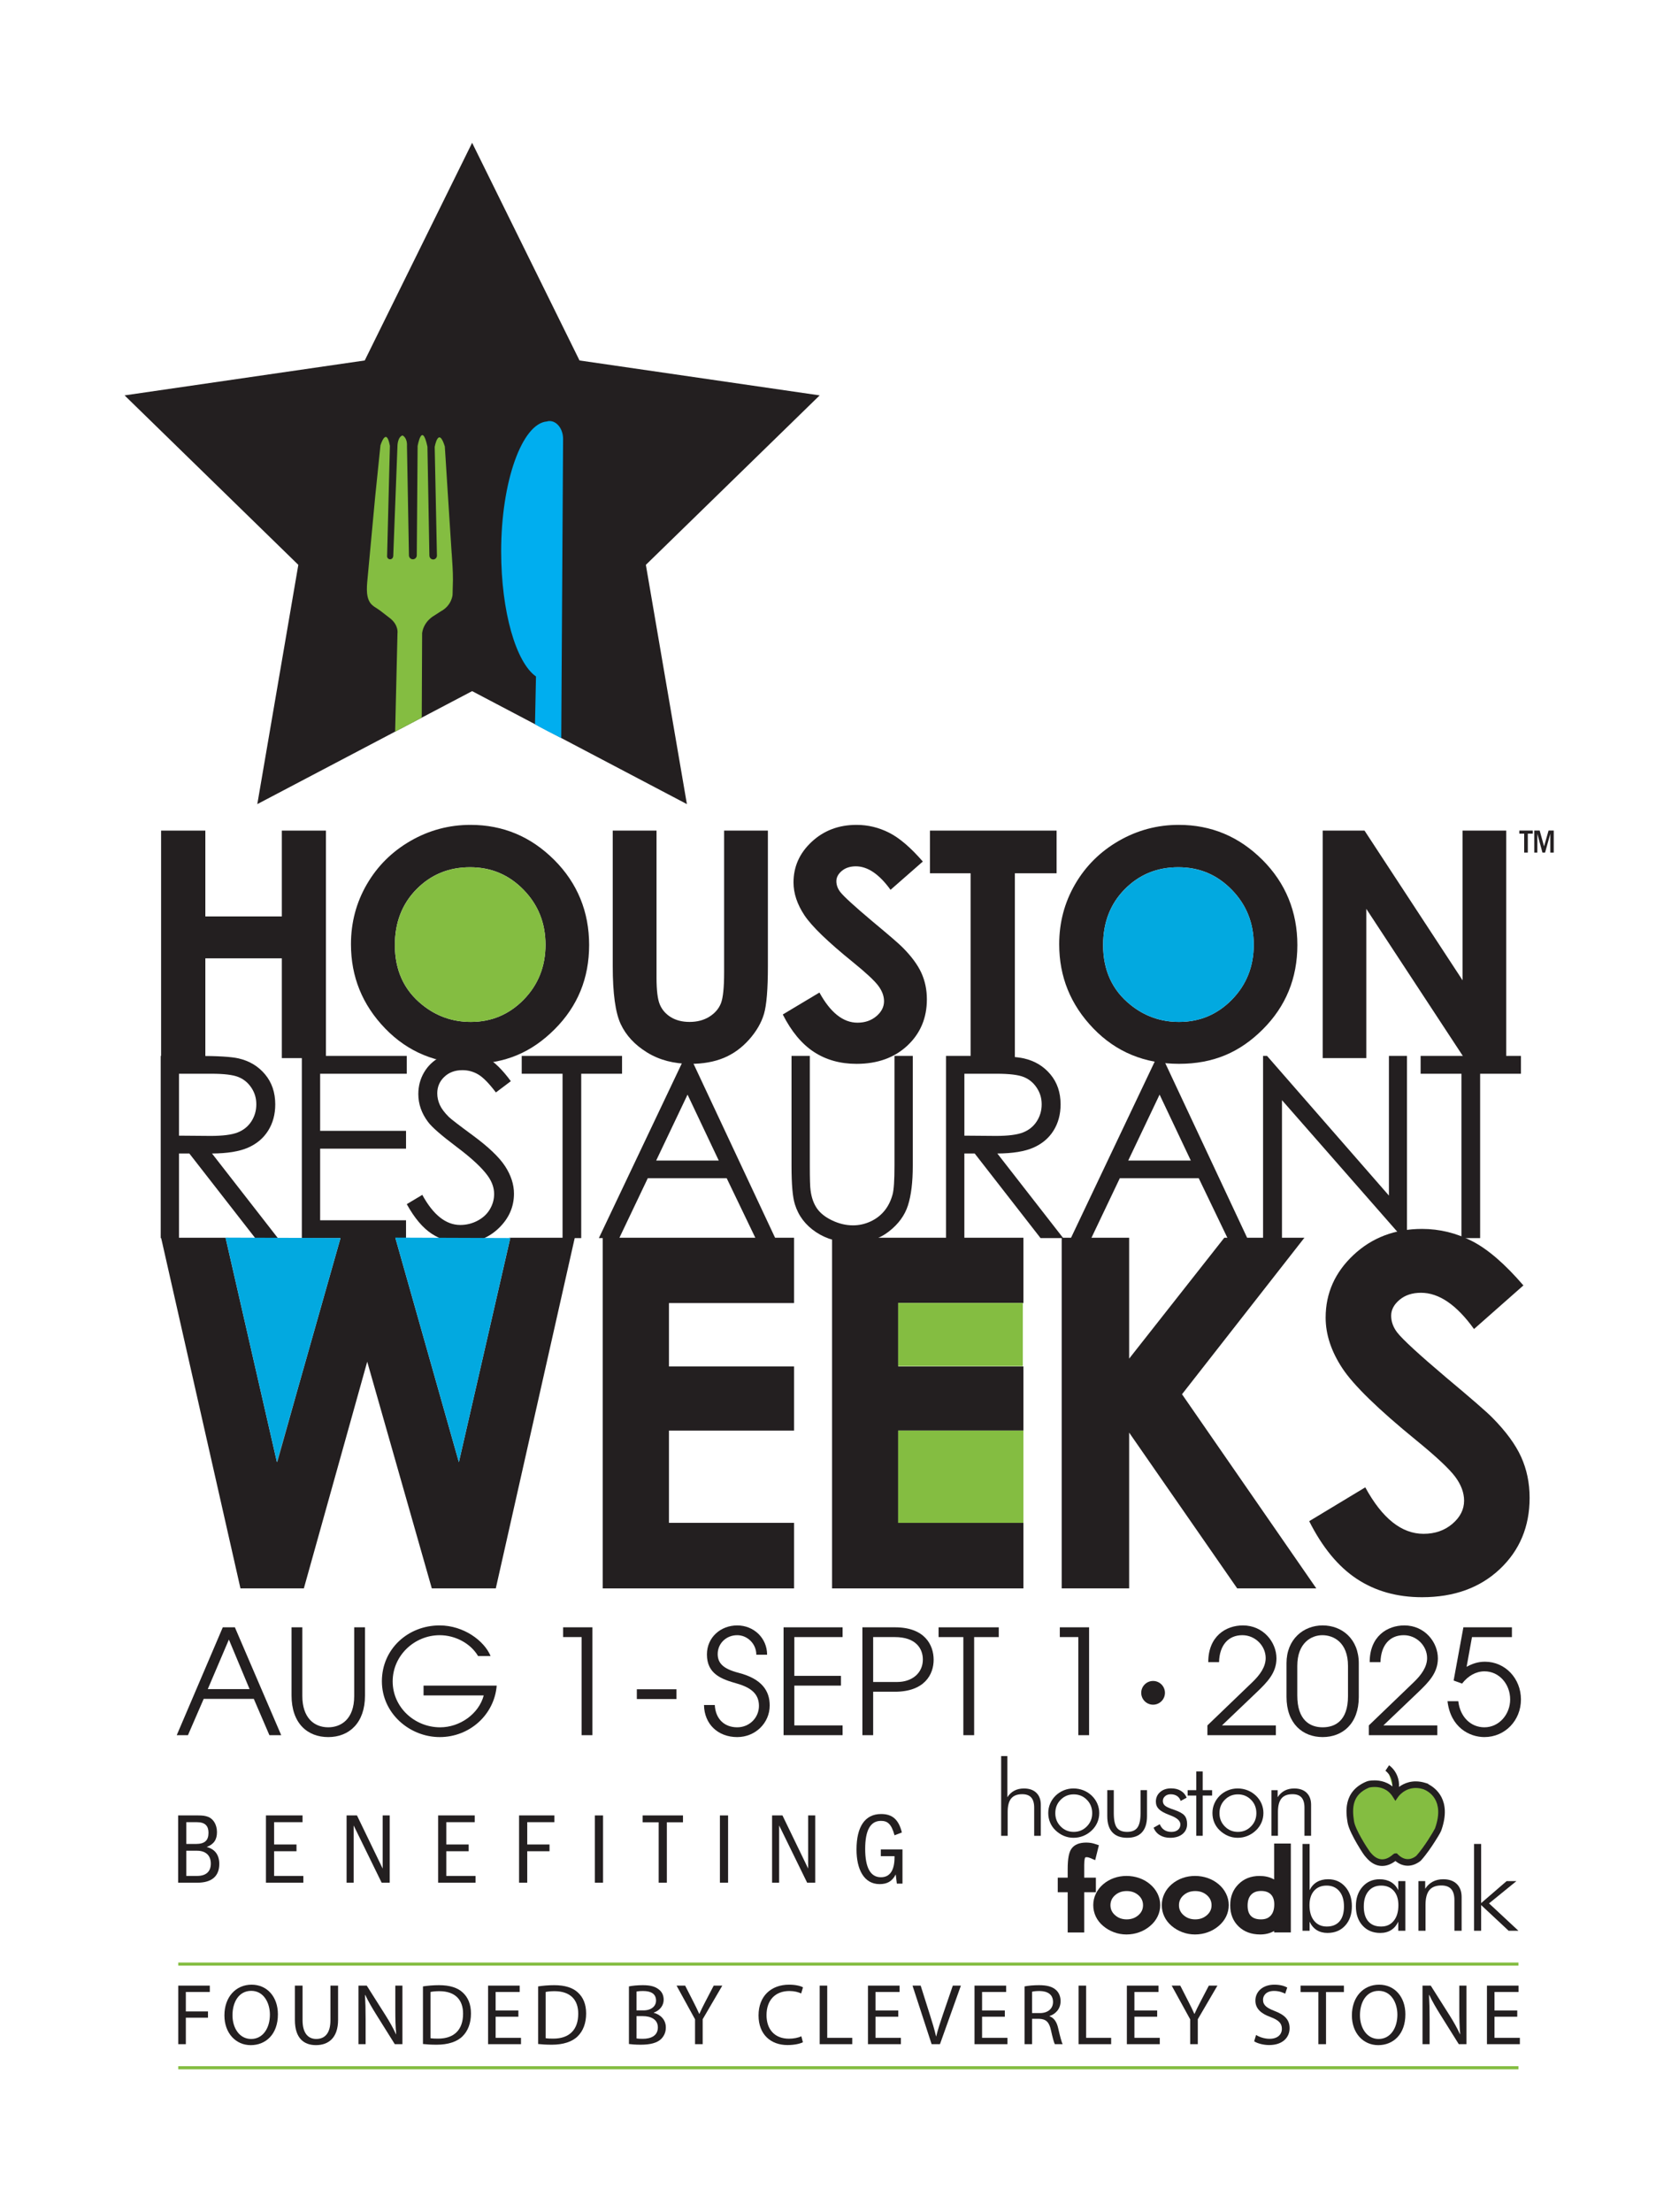 <?xml version="1.0" encoding="UTF-8"?>
<svg id="Isolation_Mode" data-name="Isolation Mode" xmlns="http://www.w3.org/2000/svg" viewBox="0 0 1500 2002.89">
  <g>
    <polyline points="545.92 1120.67 719.24 1120.67 719.24 1179.83 605.93 1179.83 605.93 1237.23 719.24 1237.23 719.24 1295.29 605.93 1295.29 605.93 1378.82 719.24 1378.82 719.24 1438.18 545.92 1438.18 545.92 1120.67" style="fill: #231f20;"/>
    <polyline points="145.92 752.05 186 752.05 186 829.76 255.28 829.76 255.28 752.05 295.22 752.05 295.22 958.04 255.28 958.04 255.28 867.71 186 867.71 186 958.04 145.92 958.04 145.92 752.05" style="fill: #231f20;"/>
    <path d="M501.93,778.51c-21.12-21.1-46.38-31.65-75.74-31.65-19.39,0-37.49,4.83-54.28,14.48-16.81,9.68-30.01,22.76-39.61,39.29-9.61,16.52-14.4,34.63-14.4,54.33,0,29.41,10.29,54.8,30.91,76.18,20.62,21.38,46.51,32.07,77.66,32.07s55.04-10.41,75.88-31.24c20.86-20.82,31.29-46.26,31.29-76.32s-10.57-56.06-31.71-77.16ZM474.35,905.1c-13.18,13.43-29.15,20.17-47.89,20.17-16.57,0-31.26-5.19-44.07-15.55-16.48-13.25-24.72-31.29-24.72-54.06,0-20.45,6.56-37.3,19.63-50.55,13.1-13.26,29.25-19.89,48.45-19.89s35.17,6.8,48.45,20.37c13.27,13.59,19.91,30.18,19.91,49.79s-6.6,36.27-19.77,49.71Z" style="fill: #231f20;"/>
    <path d="M425.76,785.23c-19.2,0-35.36,6.63-48.45,19.89-13.07,13.25-19.63,30.1-19.63,50.55,0,22.77,8.24,40.8,24.72,54.06,12.82,10.36,27.5,15.55,44.07,15.55,18.74,0,34.7-6.74,47.89-20.17,13.17-13.44,19.77-30.01,19.77-49.71s-6.64-36.2-19.91-49.79c-13.28-13.57-29.44-20.37-48.45-20.37Z" style="fill: #84bd41;"/>
    <path d="M555.02,752.05h39.66v133.21c0,11.47.99,19.59,3.02,24.34,2.03,4.76,5.36,8.56,10.01,11.41,4.67,2.84,10.28,4.27,16.87,4.27,6.96,0,12.95-1.59,18-4.75,5.03-3.18,8.5-7.21,10.43-12.11,1.93-4.91,2.89-14.25,2.89-28.07v-128.3h39.65v122.82c0,20.71-1.17,35.1-3.53,43.13-2.36,8.02-6.84,15.77-13.47,23.24-6.65,7.47-14.28,13-22.94,16.61-8.65,3.58-18.72,5.38-30.18,5.38-15.05,0-28.16-3.44-39.3-10.3-11.15-6.87-19.11-15.45-23.92-25.76-4.79-10.31-7.19-27.74-7.19-52.3v-122.82" style="fill: #231f20;"/>
    <path d="M835.9,780.04l-29.25,25.63c-10.27-14.19-20.74-21.28-31.4-21.28-5.19,0-9.43,1.37-12.72,4.12-3.3,2.77-4.95,5.87-4.95,9.32s1.17,6.72,3.54,9.81c3.2,4.09,12.86,12.92,28.97,26.47,15.07,12.52,24.2,20.4,27.42,23.67,8.01,8.03,13.69,15.72,17.04,23.03,3.34,7.33,5.01,15.34,5.01,24.01,0,16.9-5.89,30.87-17.64,41.88-11.77,11.01-27.13,16.53-46.05,16.53-14.78,0-27.68-3.6-38.65-10.79-10.97-7.19-20.37-18.48-28.18-33.9l33.2-19.87c9.99,18.2,21.48,27.3,34.48,27.3,6.79,0,12.49-1.97,17.11-5.88,4.62-3.91,6.92-8.44,6.92-13.57,0-4.68-1.74-9.36-5.23-14.02-3.5-4.66-11.18-11.8-23.05-21.43-22.61-18.29-37.22-32.42-43.81-42.34-6.6-9.95-9.9-19.87-9.9-29.77,0-14.29,5.48-26.55,16.46-36.76,10.97-10.23,24.51-15.34,40.62-15.34,10.35,0,20.21,2.38,29.59,7.14,9.37,4.76,19.51,13.44,30.44,26.04" style="fill: #231f20;"/>
    <path d="M145.58,956.05h33.03c18.42,0,30.91.75,37.44,2.25,9.85,2.25,17.85,7.05,24.02,14.42,6.17,7.37,9.25,16.45,9.25,27.23,0,8.99-2.13,16.88-6.38,23.69-4.24,6.82-10.31,11.95-18.2,15.44-7.89,3.48-18.8,5.26-32.71,5.33l59.65,76.59h-20.51l-59.66-76.59h-9.37v76.59h-16.57v-164.96M162.15,972.2v56.06l28.57.23c11.07,0,19.25-1.05,24.58-3.14,5.3-2.1,9.44-5.43,12.42-10.04,2.96-4.61,4.45-9.74,4.45-15.43s-1.5-10.56-4.51-15.08c-3.02-4.52-6.96-7.75-11.86-9.69-4.89-1.95-13.02-2.92-24.4-2.92h-29.25Z" style="fill: #231f20;"/>
    <polyline points="273.4 956.05 368.46 956.05 368.46 972.2 289.98 972.2 289.98 1023.89 367.78 1023.89 367.78 1040.04 289.98 1040.04 289.98 1104.87 367.78 1104.87 367.78 1121.01 273.4 1121.01 273.4 956.05" style="fill: #231f20;"/>
    <path d="M368.42,1090.29l14.09-8.43c9.93,18.17,21.4,27.26,34.39,27.26,5.56,0,10.79-1.29,15.68-3.87,4.89-2.58,8.61-6.04,11.17-10.37,2.54-4.33,3.83-8.94,3.83-13.79,0-5.54-1.88-10.95-5.63-16.25-5.19-7.33-14.66-16.15-28.41-26.47-13.83-10.4-22.43-17.91-25.83-22.55-5.86-7.77-8.79-16.17-8.79-25.22,0-7.18,1.73-13.72,5.2-19.64,3.45-5.9,8.33-10.55,14.59-13.95,6.28-3.4,13.1-5.11,20.48-5.11,7.81,0,15.12,1.93,21.93,5.78,6.8,3.85,14,10.93,21.59,21.26l-13.53,10.19c-6.23-8.23-11.54-13.65-15.95-16.25-4.39-2.62-9.18-3.93-14.39-3.93-6.68,0-12.14,2.01-16.39,6.06-4.25,4.03-6.38,9-6.38,14.9,0,3.6.76,7.07,2.27,10.43,1.51,3.37,4.23,7.03,8.23,11,2.19,2.09,9.32,7.58,21.43,16.48,14.36,10.55,24.2,19.93,29.54,28.14,5.33,8.23,8.01,16.49,8.01,24.8,0,11.96-4.57,22.35-13.7,31.18-9.13,8.82-20.24,13.23-33.32,13.23-10.07,0-19.2-2.68-27.39-8.02-8.2-5.36-15.76-14.31-22.67-26.85" style="fill: #231f20;"/>
    <polyline points="472.57 972.2 472.57 956.05 563.45 956.05 563.45 972.2 526.47 972.2 526.47 1121.01 509.56 1121.01 509.56 972.2 472.57 972.2" style="fill: #231f20;"/>
    <path d="M624.86,956.05l77.35,164.96h-17.9l-26.09-54.26h-71.45l-25.85,54.26h-18.48l78.36-164.96h4.06M622.77,991.1l-28.42,59.71h56.71l-28.28-59.71Z" style="fill: #231f20;"/>
    <path d="M716.95,956.05h16.58v99.58c0,11.81.22,19.19.68,22.09.82,6.52,2.74,11.95,5.74,16.33,3.01,4.37,7.63,8.03,13.87,10.99,6.24,2.96,12.52,4.42,18.84,4.42,5.48,0,10.75-1.16,15.78-3.47,5.05-2.31,9.26-5.53,12.64-9.65,3.38-4.11,5.86-9.09,7.44-14.91,1.13-4.19,1.7-12.8,1.7-25.8v-99.58h16.57v99.58c0,14.73-1.45,26.64-4.35,35.72-2.88,9.08-8.67,16.99-17.35,23.72-8.68,6.73-19.19,10.09-31.53,10.09-13.38,0-24.84-3.18-34.4-9.54-9.54-6.35-15.94-14.76-19.16-25.24-2.03-6.42-3.04-18.01-3.04-34.76v-99.58" style="fill: #231f20;"/>
    <polygon points="251.27 1323.35 269.08 1259.68 251.15 1322.84 251.27 1323.35" style="fill: #231f20;"/>
    <polygon points="461.18 1120.67 461.12 1120.95 462.2 1120.95 415.65 1323.9 358.07 1120.67 307.96 1120.67 307.88 1120.95 308.44 1120.95 269.08 1259.68 251.27 1323.35 251.15 1322.84 250.85 1323.9 204.32 1120.67 145.92 1120.67 217.81 1438.18 275.23 1438.18 332.63 1232.91 391.13 1438.18 449.09 1438.18 520.64 1120.67 461.18 1120.67" style="fill: #231f20;"/>
    <polygon points="251.15 1322.84 269.08 1259.68 308.44 1120.95 307.88 1120.95 204.3 1120.57 204.32 1120.67 250.85 1323.9 251.15 1322.84" style="fill: #02a9e0;"/>
    <polygon points="462.2 1120.95 461.12 1120.95 358.04 1120.57 358.07 1120.67 415.65 1323.9 462.2 1120.95" style="fill: #02a9e0;"/>
    <polygon points="813.55 1236.93 813.55 1179.71 926.48 1179.71 926.48 1179.83 927.01 1179.83 927.01 1120.67 753.69 1120.67 753.69 1438.18 927.01 1438.18 927.01 1378.82 813.7 1378.82 813.55 1378.82 813.55 1295.29 813.7 1295.29 927.01 1295.29 927.01 1237.23 813.7 1237.23 813.7 1236.93 813.55 1236.93" style="fill: #231f20;"/>
    <polygon points="813.55 1179.71 813.55 1236.93 813.7 1236.93 926.48 1236.93 926.48 1179.83 926.48 1179.71 813.55 1179.71" style="fill: #84bd41;"/>
    <polygon points="813.55 1295.29 813.55 1378.82 813.7 1378.82 927.01 1378.82 927.01 1295.29 813.7 1295.29 813.55 1295.29" style="fill: #84bd41;"/>
    <polyline points="961.68 1120.67 1022.78 1120.67 1022.78 1230.14 1108.97 1120.67 1181.54 1120.67 1070.66 1262.39 1192.31 1438.18 1120.66 1438.18 1022.78 1297.11 1022.78 1438.18 961.68 1438.18 961.68 1120.67" style="fill: #231f20;"/>
    <path d="M1379.9,1163.85l-44.75,39.49c-15.73-21.88-31.73-32.82-48.01-32.82-7.93,0-14.42,2.13-19.46,6.38-5.04,4.23-7.57,9.03-7.57,14.35s1.8,10.36,5.39,15.1c4.91,6.35,19.69,19.94,44.33,40.8,23.06,19.28,37.04,31.44,41.96,36.48,12.25,12.37,20.93,24.21,26.05,35.5,5.12,11.31,7.68,23.65,7.68,37.02,0,26.05-9,47.57-27,64.56-18.02,16.97-41.49,25.45-70.45,25.45-22.62,0-42.32-5.54-59.1-16.61-16.78-11.08-31.15-28.49-43.1-52.24l50.79-30.64c15.29,28.05,32.87,42.09,52.76,42.09,10.37,0,19.09-3.02,26.17-9.06,7.05-6.05,10.58-13.02,10.58-20.94,0-7.19-2.67-14.39-8-21.59-5.35-7.18-17.09-18.21-35.25-33.02-34.59-28.21-56.93-49.96-67.03-65.3-10.09-15.32-15.13-30.61-15.13-45.86,0-22.02,8.4-40.9,25.18-56.67,16.78-15.74,37.49-23.63,62.14-23.63,15.83,0,30.93,3.68,45.27,11.01,14.33,7.34,29.84,20.72,46.55,40.16" style="fill: #231f20;"/>
    <polyline points="842.34 752.05 957.06 752.05 957.06 790.69 919.26 790.69 919.26 958.04 879.18 958.04 879.18 790.69 842.34 790.69 842.34 752.05" style="fill: #231f20;"/>
    <path d="M1143.45,778.51c-21.14-21.1-46.38-31.65-75.75-31.65-19.4,0-37.48,4.83-54.29,14.48-16.79,9.68-29.99,22.76-39.6,39.29-9.6,16.52-14.39,34.63-14.39,54.33,0,29.41,10.29,54.8,30.91,76.18,20.61,21.38,46.51,32.07,77.66,32.07s55.04-10.41,75.89-31.24c20.83-20.82,31.27-46.26,31.27-76.32s-10.57-56.06-31.69-77.16ZM1115.86,905.1c-13.17,13.43-29.15,20.17-47.88,20.17-16.57,0-31.26-5.19-44.07-15.55-16.48-13.25-24.72-31.29-24.72-54.06,0-20.45,6.54-37.3,19.62-50.55,13.1-13.26,29.24-19.89,48.46-19.89s35.17,6.8,48.43,20.37c13.29,13.59,19.93,30.18,19.93,49.79s-6.6,36.27-19.78,49.71Z" style="fill: #231f20;"/>
    <path d="M1067.28,785.23c-19.22,0-35.36,6.63-48.46,19.89-13.08,13.25-19.62,30.1-19.62,50.55,0,22.77,8.24,40.8,24.72,54.06,12.82,10.36,27.5,15.55,44.07,15.55,18.73,0,34.7-6.74,47.88-20.17,13.18-13.44,19.78-30.01,19.78-49.71s-6.64-36.2-19.93-49.79c-13.26-13.57-29.42-20.37-48.43-20.37Z" style="fill: #02a9e0;"/>
    <polyline points="1198.09 752.05 1235.98 752.05 1324.8 887.6 1324.8 752.05 1364.31 752.05 1364.31 958.04 1326.31 958.04 1237.59 822.9 1237.59 958.04 1198.09 958.04 1198.09 752.05" style="fill: #231f20;"/>
    <path d="M856.94,956.05h33.05c18.41,0,30.89.75,37.43,2.25,9.85,2.25,17.85,7.05,24.01,14.42,6.18,7.37,9.25,16.45,9.25,27.23,0,8.99-2.12,16.88-6.37,23.69-4.24,6.82-10.32,11.95-18.22,15.44-7.89,3.48-18.8,5.26-32.7,5.33l59.66,76.59h-20.53l-59.64-76.59h-9.37v76.59h-16.59v-164.96M873.53,972.2v56.06l28.56.23c11.08,0,19.26-1.05,24.57-3.14,5.31-2.1,9.46-5.43,12.42-10.04,2.98-4.61,4.47-9.74,4.47-15.43s-1.51-10.56-4.53-15.08c-3-4.52-6.95-7.75-11.84-9.69-4.91-1.95-13.03-2.92-24.4-2.92h-29.25Z" style="fill: #231f20;"/>
    <path d="M1052.43,956.05l77.36,164.96h-17.9l-26.09-54.26h-71.46l-25.84,54.26h-18.5l78.38-164.96h4.05M1050.35,991.1l-28.42,59.71h56.71l-28.28-59.71Z" style="fill: #231f20;"/>
    <polyline points="1144.08 1121.01 1144.08 956.05 1147.68 956.05 1258.08 1082.5 1258.08 956.05 1274.42 956.05 1274.42 1121.01 1270.72 1121.01 1161.21 996.11 1161.21 1121.01 1144.08 1121.01" style="fill: #231f20;"/>
    <polyline points="1286.79 972.2 1286.79 956.05 1377.67 956.05 1377.67 972.2 1340.7 972.2 1340.7 1121.01 1323.77 1121.01 1323.77 972.2 1286.79 972.2" style="fill: #231f20;"/>
    <g>
      <path d="M161.38,1643.74h18.35c3.56,0,6.48.28,9.22,1.46,4.38,1.92,7.58,6.94,7.58,13.7s-2.83,10.96-9.31,13.42c7.3,1.83,11.41,7.03,11.41,15.34,0,11.41-7.21,16.98-19.82,16.98h-17.44v-60.9ZM188.86,1659.53c0-6.12-2.83-9.68-10.5-9.68h-9.59v19.72h8.67c8.31,0,11.41-3.47,11.41-10.04ZM190.96,1687.38c0-7.31-4.47-11.69-12.6-11.69h-9.59v22.83h9.77c7.85,0,12.42-3.74,12.42-11.14Z" style="fill: #231f20;"/>
      <path d="M240.9,1643.74h33.14v6.12h-25.75v20.18h20.27v6.12h-20.27v22.37h26.48v6.12h-33.88v-60.9Z" style="fill: #231f20;"/>
      <path d="M320.33,1652.78v51.86h-6.39v-60.9h9.4l23.28,48.12v-48.12h6.39v60.9h-7.31l-25.38-51.86Z" style="fill: #231f20;"/>
      <path d="M396.86,1643.74h33.14v6.12h-25.75v20.18h20.27v6.12h-20.27v22.37h26.48v6.12h-33.88v-60.9Z" style="fill: #231f20;"/>
      <path d="M470.18,1643.74h31.95v6.12h-24.56v20.18h20.18v6.12h-20.18v28.49h-7.4v-60.9Z" style="fill: #231f20;"/>
      <path d="M538.84,1643.74h7.4v60.9h-7.4v-60.9Z" style="fill: #231f20;"/>
      <path d="M596.64,1649.94h-14.52v-6.21h36.52v6.21h-14.61v54.7h-7.4v-54.7Z" style="fill: #231f20;"/>
      <path d="M652.1,1643.74h7.4v60.9h-7.4v-60.9Z" style="fill: #231f20;"/>
      <path d="M705.74,1652.78v51.86h-6.39v-60.9h9.4l23.28,48.12v-48.12h6.39v60.9h-7.31l-25.38-51.86Z" style="fill: #231f20;"/>
      <path d="M811.35,1697.15c-3.29,6.48-8.03,8.77-14.61,8.77-14.25,0-20.91-13.51-20.91-31.32,0-20.55,7.58-32.14,22.28-32.14,10.14,0,15.89,4.93,18.81,16.71l-6.66,2.56c-2.92-10.69-6.58-13.06-12.33-13.06-9.4,0-14.25,8.31-14.25,25.38s4.84,25.66,14.25,25.66c8.03,0,12.33-6.03,12.33-18.08v-1h-12.42v-6.12h19.63v30.95h-5.11l-1.01-8.31Z" style="fill: #231f20;"/>
    </g>
    <g>
      <g>
        <path d="M161.49,1797.84h28.55v5.74h-21.71v17.62h20.06v5.66h-20.06v23.99h-6.84v-53.01Z" style="fill: #231f20;"/>
        <path d="M251.72,1823.8c0,18.25-11.09,27.92-24.62,27.92s-23.83-10.85-23.83-26.9c0-16.83,10.46-27.84,24.62-27.84s23.83,11.09,23.83,26.82ZM210.58,1824.66c0,11.33,6.13,21.47,16.91,21.47s16.99-9.99,16.99-22.02c0-10.54-5.51-21.55-16.91-21.55s-16.99,10.46-16.99,22.1Z" style="fill: #231f20;"/>
        <path d="M274.06,1797.84v31.38c0,11.88,5.27,16.91,12.35,16.91,7.87,0,12.9-5.19,12.9-16.91v-31.38h6.92v30.91c0,16.28-8.58,22.96-20.06,22.96-10.85,0-19.04-6.21-19.04-22.65v-31.23h6.92Z" style="fill: #231f20;"/>
        <path d="M324.73,1850.85v-53.01h7.47l16.99,26.82c3.93,6.22,7,11.8,9.52,17.23l.15-.08c-.63-7.08-.79-13.53-.79-21.79v-22.18h6.45v53.01h-6.92l-16.83-26.9c-3.7-5.9-7.23-11.95-9.91-17.69l-.24.08c.39,6.68.55,13.06.55,21.87v22.65h-6.45Z" style="fill: #231f20;"/>
        <path d="M383.1,1798.55c4.16-.63,9.12-1.11,14.55-1.11,9.84,0,16.83,2.28,21.48,6.61,4.71,4.33,7.47,10.46,7.47,19.04s-2.67,15.73-7.63,20.61c-4.96,4.96-13.14,7.63-23.44,7.63-4.87,0-8.96-.24-12.42-.63v-52.14ZM389.94,1845.43c1.73.31,4.25.39,6.93.39,14.63,0,22.57-8.18,22.57-22.5.08-12.5-7-20.45-21.47-20.45-3.54,0-6.22.31-8.03.71v41.84Z" style="fill: #231f20;"/>
        <path d="M469.55,1826h-20.61v19.11h22.97v5.74h-29.81v-53.01h28.63v5.74h-21.79v16.75h20.61v5.66Z" style="fill: #231f20;"/>
        <path d="M487.42,1798.55c4.16-.63,9.12-1.11,14.55-1.11,9.84,0,16.83,2.28,21.48,6.61,4.71,4.33,7.47,10.46,7.47,19.04s-2.67,15.73-7.63,20.61c-4.96,4.96-13.14,7.63-23.44,7.63-4.87,0-8.96-.24-12.42-.63v-52.14ZM494.26,1845.43c1.73.31,4.25.39,6.93.39,14.63,0,22.57-8.18,22.57-22.5.08-12.5-7-20.45-21.47-20.45-3.54,0-6.22.31-8.03.71v41.84Z" style="fill: #231f20;"/>
        <path d="M569.7,1798.55c2.99-.63,7.71-1.11,12.5-1.11,6.84,0,11.25,1.18,14.55,3.86,2.75,2.05,4.4,5.19,4.4,9.36,0,5.12-3.38,9.6-8.97,11.64v.16c5.03,1.26,10.94,5.42,10.94,13.29,0,4.56-1.81,8.02-4.48,10.62-3.7,3.38-9.68,4.96-18.33,4.96-4.72,0-8.34-.31-10.62-.63v-52.14ZM576.54,1820.26h6.22c7.23,0,11.48-3.78,11.48-8.89,0-6.21-4.72-8.65-11.64-8.65-3.15,0-4.95.24-6.06.47v17.07ZM576.54,1845.66c1.34.24,3.31.32,5.74.32,7.08,0,13.61-2.6,13.61-10.3,0-7.24-6.21-10.23-13.68-10.23h-5.67v20.21Z" style="fill: #231f20;"/>
        <path d="M629.57,1850.85v-22.5l-16.75-30.52h7.78l7.47,14.63c2.05,4.01,3.62,7.23,5.27,10.93h.16c1.5-3.46,3.3-6.92,5.35-10.93l7.63-14.63h7.78l-17.78,30.44v22.57h-6.92Z" style="fill: #231f20;"/>
        <path d="M727.27,1849.12c-2.51,1.26-7.55,2.52-14,2.52-14.95,0-26.19-9.44-26.19-26.82s11.25-27.84,27.68-27.84c6.61,0,10.78,1.41,12.59,2.36l-1.66,5.58c-2.59-1.26-6.29-2.21-10.69-2.21-12.43,0-20.69,7.94-20.69,21.87,0,12.98,7.47,21.31,20.37,21.31,4.17,0,8.42-.86,11.17-2.2l1.41,5.42Z" style="fill: #231f20;"/>
        <path d="M742.46,1797.84h6.84v47.27h22.66v5.74h-29.49v-53.01Z" style="fill: #231f20;"/>
        <path d="M813.65,1826h-20.61v19.11h22.97v5.74h-29.81v-53.01h28.63v5.74h-21.79v16.75h20.61v5.66Z" style="fill: #231f20;"/>
        <path d="M843.86,1850.85l-17.31-53.01h7.39l8.26,26.11c2.28,7.16,4.25,13.61,5.67,19.82h.15c1.5-6.13,3.7-12.82,6.06-19.74l8.97-26.19h7.32l-18.96,53.01h-7.55Z" style="fill: #231f20;"/>
        <path d="M910.17,1826h-20.61v19.11h22.97v5.74h-29.81v-53.01h28.63v5.74h-21.79v16.75h20.61v5.66Z" style="fill: #231f20;"/>
        <path d="M928.04,1798.55c3.46-.71,8.41-1.11,13.13-1.11,7.32,0,12.04,1.34,15.34,4.33,2.67,2.36,4.17,5.97,4.17,10.07,0,7-4.41,11.64-9.99,13.53v.24c4.09,1.41,6.53,5.19,7.78,10.69,1.73,7.39,2.99,12.5,4.09,14.55h-7.08c-.86-1.5-2.05-6.06-3.54-12.66-1.57-7.31-4.41-10.07-10.62-10.3h-6.45v22.97h-6.84v-52.3ZM934.88,1822.7h7c7.31,0,11.95-4.01,11.95-10.07,0-6.84-4.96-9.83-12.19-9.91-3.31,0-5.66.31-6.77.63v19.35Z" style="fill: #231f20;"/>
        <path d="M976.97,1797.84h6.84v47.27h22.66v5.74h-29.49v-53.01Z" style="fill: #231f20;"/>
        <path d="M1048.16,1826h-20.61v19.11h22.97v5.74h-29.81v-53.01h28.63v5.74h-21.79v16.75h20.61v5.66Z" style="fill: #231f20;"/>
        <path d="M1078.06,1850.85v-22.5l-16.75-30.52h7.78l7.47,14.63c2.05,4.01,3.62,7.23,5.27,10.93h.16c1.5-3.46,3.3-6.92,5.35-10.93l7.63-14.63h7.78l-17.78,30.44v22.57h-6.92Z" style="fill: #231f20;"/>
        <path d="M1137.76,1842.52c3.07,1.89,7.55,3.46,12.27,3.46,7,0,11.09-3.7,11.09-9.05,0-4.95-2.83-7.78-9.99-10.54-8.65-3.07-14-7.55-14-15.02,0-8.26,6.84-14.39,17.14-14.39,5.43,0,9.36,1.25,11.72,2.59l-1.89,5.59c-1.73-.95-5.26-2.52-10.07-2.52-7.23,0-9.99,4.32-9.99,7.94,0,4.96,3.22,7.39,10.54,10.23,8.96,3.46,13.53,7.78,13.53,15.57,0,8.18-6.06,15.26-18.56,15.26-5.12,0-10.7-1.5-13.53-3.38l1.73-5.74Z" style="fill: #231f20;"/>
        <path d="M1194.17,1803.66h-16.12v-5.82h39.25v5.82h-16.2v47.19h-6.92v-47.19Z" style="fill: #231f20;"/>
        <path d="M1272.99,1823.8c0,18.25-11.09,27.92-24.62,27.92s-23.83-10.85-23.83-26.9c0-16.83,10.46-27.84,24.62-27.84s23.83,11.09,23.83,26.82ZM1231.85,1824.66c0,11.33,6.13,21.47,16.91,21.47s16.99-9.99,16.99-22.02c0-10.54-5.51-21.55-16.91-21.55s-16.99,10.46-16.99,22.1Z" style="fill: #231f20;"/>
        <path d="M1288.5,1850.85v-53.01h7.47l16.99,26.82c3.93,6.22,7,11.8,9.52,17.23l.15-.08c-.63-7.08-.79-13.53-.79-21.79v-22.18h6.45v53.01h-6.92l-16.83-26.9c-3.7-5.9-7.23-11.95-9.91-17.69l-.24.08c.39,6.68.55,13.06.55,21.87v22.65h-6.45Z" style="fill: #231f20;"/>
        <path d="M1374.32,1826h-20.61v19.11h22.97v5.74h-29.81v-53.01h28.63v5.74h-21.79v16.75h20.61v5.66Z" style="fill: #231f20;"/>
      </g>
      <rect x="161.49" y="1776.92" width="1213.94" height="2.82" style="fill: #84bd41;"/>
      <rect x="161.49" y="1870.79" width="1213.94" height="2.82" style="fill: #84bd41;"/>
    </g>
    <g>
      <g>
        <path d="M1020.35,1747.34c-3.44,0-6.74-.56-9.87-1.74-3.17-1.16-6.03-2.84-8.59-5-2.44-2.06-4.28-4.42-5.54-7.08-1.26-2.67-1.92-5.54-1.92-8.58s.66-5.86,1.98-8.56c1.29-2.7,3.16-5.1,5.58-7.18,2.46-2.11,5.28-3.73,8.43-4.84,3.15-1.12,6.47-1.68,9.93-1.68s6.93.56,10.14,1.68c3.21,1.11,6.06,2.73,8.55,4.84,2.49,2.12,4.41,4.52,5.73,7.22,1.32,2.7,1.98,5.54,1.98,8.52s-.66,5.82-1.95,8.52c-1.29,2.67-3.18,5.06-5.65,7.14-2.54,2.16-5.42,3.84-8.66,5-3.26,1.18-6.63,1.74-10.14,1.74M1020.56,1742c5.31,0,9.78-1.64,13.45-4.92,3.68-3.28,5.52-7.28,5.52-12.05s-1.84-8.85-5.5-12.09c-3.64-3.27-8.14-4.9-13.47-4.9s-9.75,1.63-13.4,4.9c-3.66,3.24-5.48,7.29-5.48,12.09s1.82,8.77,5.48,12.05c3.66,3.28,8.14,4.92,13.4,4.92Z" style="fill: #231f20;"/>
        <path d="M1020.35,1751.52c-3.9,0-7.74-.68-11.32-2.01-3.6-1.32-6.9-3.25-9.83-5.73-2.88-2.43-5.1-5.28-6.63-8.48-1.52-3.22-2.3-6.7-2.3-10.36s.8-7.12,2.38-10.38c1.54-3.2,3.78-6.08,6.62-8.52,2.84-2.44,6.12-4.32,9.74-5.62,7.24-2.56,15.62-2.51,22.83,0,3.68,1.28,7.02,3.16,9.88,5.6,2.94,2.46,5.2,5.36,6.79,8.57,1.59,3.25,2.41,6.75,2.41,10.35s-.8,7.08-2.38,10.32c-1.56,3.21-3.81,6.08-6.72,8.52-2.88,2.48-6.24,4.42-9.93,5.74-3.69,1.34-7.57,2-11.55,2M1020.56,1712.21c-4.26,0-7.74,1.26-10.62,3.83-2.76,2.46-4.09,5.41-4.09,9s1.33,6.48,4.09,8.94c2.89,2.59,6.37,3.87,10.62,3.87s7.77-1.29,10.68-3.87c2.77-2.47,4.11-5.4,4.11-8.94s-1.32-6.54-4.08-8.99c-2.9-2.58-6.4-3.84-10.71-3.84Z" style="fill: #231f20;"/>
        <path d="M1082.43,1747.34c-3.45,0-6.74-.56-9.9-1.74-3.15-1.16-6-2.84-8.58-5-2.43-2.06-4.26-4.42-5.54-7.08-1.27-2.67-1.9-5.54-1.9-8.58s.66-5.86,1.96-8.56c1.31-2.7,3.17-5.1,5.6-7.18,2.46-2.11,5.26-3.73,8.4-4.84,3.16-1.12,6.48-1.68,9.96-1.68s6.92.56,10.14,1.68c3.18,1.11,6.04,2.73,8.54,4.84,2.5,2.12,4.4,4.52,5.72,7.22,1.34,2.7,1.98,5.54,1.98,8.52s-.64,5.82-1.94,8.52c-1.31,2.67-3.2,5.06-5.66,7.14-2.52,2.16-5.42,3.84-8.64,5-3.26,1.18-6.63,1.74-10.14,1.74M1082.64,1742c5.29,0,9.77-1.64,13.44-4.92,3.69-3.28,5.52-7.28,5.52-12.05s-1.83-8.85-5.49-12.09c-3.66-3.27-8.16-4.9-13.46-4.9s-9.75,1.63-13.41,4.9c-3.66,3.24-5.5,7.29-5.5,12.09s1.84,8.77,5.5,12.05c3.66,3.28,8.13,4.92,13.41,4.92Z" style="fill: #231f20;"/>
        <path d="M1082.43,1751.52c-3.93,0-7.74-.68-11.34-2.01-3.58-1.32-6.9-3.25-9.84-5.73-2.86-2.43-5.08-5.28-6.6-8.48-1.53-3.22-2.31-6.7-2.31-10.36s.81-7.12,2.39-10.38c1.54-3.2,3.76-6.08,6.62-8.52,2.84-2.44,6.12-4.32,9.74-5.62,7.23-2.56,15.61-2.51,22.82,0,3.69,1.28,7.01,3.16,9.89,5.6,2.92,2.46,5.2,5.36,6.76,8.57,1.6,3.25,2.43,6.75,2.43,10.35s-.81,7.08-2.37,10.32c-1.58,3.21-3.84,6.08-6.72,8.52-2.88,2.48-6.24,4.42-9.94,5.74-3.68,1.34-7.56,2-11.54,2M1082.64,1712.21c-4.27,0-7.75,1.26-10.65,3.83-2.74,2.46-4.08,5.41-4.08,9s1.34,6.48,4.1,8.94c2.89,2.59,6.36,3.87,10.63,3.87s7.75-1.29,10.67-3.87c2.77-2.47,4.12-5.4,4.12-8.94s-1.34-6.54-4.1-8.99c-2.89-2.58-6.38-3.84-10.69-3.84Z" style="fill: #231f20;"/>
        <path d="M1158.28,1745.54v-7.55c-1.6,3.07-3.82,5.4-6.7,6.99-2.85,1.59-6.22,2.36-10.08,2.36-6.92,0-12.5-2.03-16.7-6.1-4.23-4.06-6.33-9.44-6.33-16.11s2.08-12,6.24-16.16c4.18-4.19,9.56-6.27,16.13-6.27,4.08,0,7.62.78,10.56,2.3,2.96,1.54,5.25,3.8,6.88,6.79v-38.42h6.78v72.17h-6.78M1125.91,1725.33c0,5.34,1.41,9.46,4.2,12.34,2.82,2.88,6.82,4.34,12.04,4.34s9-1.58,11.9-4.74c2.9-3.14,4.35-7.49,4.35-13.02,0-5.06-1.44-9.04-4.29-11.94-2.86-2.9-6.82-4.36-11.84-4.36s-9.02,1.54-11.96,4.64c-2.93,3.09-4.4,7.34-4.4,12.73Z" style="fill: #231f20;"/>
        <path d="M1141.51,1751.52c-8.01,0-14.59-2.44-19.59-7.26-5.06-4.88-7.6-11.31-7.6-19.13s2.5-14.15,7.46-19.1c4.95-4.98,11.36-7.5,19.07-7.5,4.76,0,8.94.93,12.48,2.79.27.12.54.26.78.42v-32.54h15.11v80.5h-15.11v-1.36c-.15.09-.32.2-.48.28-3.48,1.92-7.56,2.9-12.12,2.9M1142.27,1712.13c-3.88,0-6.8,1.09-8.94,3.32-2.18,2.32-3.25,5.54-3.25,9.88s.99,7.34,3.03,9.43c2.01,2.07,4.98,3.09,9.04,3.09s6.74-1.12,8.84-3.39c2.18-2.39,3.24-5.71,3.24-10.21,0-3.95-1.02-6.9-3.09-9.02-2.07-2.08-4.98-3.1-8.87-3.1Z" style="fill: #231f20;"/>
      </g>
      <path d="M1264.04,1625.15s9.2-13.41,26.35-7.95c-.26,0,23.34,7.47,12.42,38.78.25.48-9.54,17.39-17.93,26.57-.46.27-10.16,9.21-20.83-1.48-.24,0-12.42,13.18-24.59-1.49-.51,0-14.42-20.63-15.91-30.06-1.48-9.46-3.48-25.75,15.16-33.63-.25-.18,16.4-4.9,25.34,9.26" style="fill: #84bd41;"/>
      <path d="M1251.96,1689.48c-5.43,0-10.41-2.7-14.8-8.02h.02c-1.38-1.4-3.6-4.59-7.89-11.88-3.49-5.94-7.83-14.15-8.7-19.61-1.31-8.34-4.38-27.81,16.94-36.83v.02c1.26-.62,3.54-1.16,7.6-1.16,4.67,0,12.89,1.18,19.11,8.4,3.22-3.1,9.31-7.5,18.11-7.5,2.92,0,5.92.48,8.92,1.44l2.54.81-.05.31c6.61,3.41,21.24,14.29,11.97,41.22-.42,1.53-1.96,4.38-6.14,10.9-2.56,4.04-7.6,11.6-12.51,16.97l-.58.52c-4.54,3.49-8.66,4.2-11.36,4.2-3.94,0-7.7-1.43-11.19-4.28-3.9,2.97-7.92,4.48-12,4.48M1240.83,1676.61l.9,1.06c6.12,7.36,13.02,7.64,20.01,1.43.46-.39,1.14-1.02,2.3-1.02h1.24l.86.87c5.34,5.36,11.2,5.7,16.67,1.42.02,0,.03-.02.04-.02,7.22-7.98,15.58-21.97,16.96-24.85l.18-.51c8.76-25.1-5.88-33.1-10.57-34.96l-.11-.02c-2.39-.76-4.73-1.13-6.97-1.13-10.28,0-15.79,7.89-15.85,7.97l-2.56,3.73-2.42-3.83c-4.59-7.26-11.46-8.77-16.39-8.77-2.5,0-4.42.39-5.08.57l-.2.09c-14.97,6.33-15.27,18.35-13.38,30.4,1.19,7.46,11.39,23.46,14.36,27.57Z" style="fill: #231f20;"/>
      <path d="M1256.59,1600.8s11.06,7.3,6.65,23.15" style="fill: #84bd41;"/>
      <path d="M1266.11,1624.76l-5.76-1.59c3.75-13.45-5.05-19.63-5.43-19.89l3.3-4.96c.54.34,12.82,8.69,7.89,26.44" style="fill: #231f20;"/>
      <path d="M906.84,1662.17v-72.17h5.62v37.25c1.71-2.64,3.84-4.62,6.34-5.94,2.51-1.32,5.4-1.98,8.66-1.98,4.82,0,8.58,1.3,11.26,3.92,2.69,2.6,4.04,6.24,4.04,10.9v28.03h-6v-25.47c0-4.14-.9-7.2-2.67-9.2-1.77-2-4.5-3-8.22-3-4.5,0-7.83,1.3-9.95,3.88-2.12,2.6-3.18,6.66-3.18,12.24v21.55h-5.9" style="fill: #231f20;"/>
      <path d="M972.37,1663.98c-3.03,0-5.94-.57-8.72-1.74-2.78-1.17-5.3-2.85-7.57-5.01-2.15-2.04-3.77-4.41-4.89-7.08-1.12-2.67-1.68-5.52-1.68-8.58s.58-5.86,1.72-8.56c1.16-2.7,2.8-5.09,4.94-7.18,2.18-2.11,4.66-3.72,7.44-4.84,2.78-1.12,5.7-1.68,8.76-1.68s6.12.56,8.96,1.68c2.83,1.12,5.35,2.73,7.56,4.84,2.2,2.12,3.88,4.52,5.05,7.22,1.17,2.7,1.75,5.55,1.75,8.52s-.58,5.82-1.72,8.5c-1.16,2.69-2.82,5.08-4.98,7.16-2.25,2.16-4.8,3.84-7.66,5.01-2.86,1.17-5.84,1.74-8.96,1.74M972.58,1658.63c4.65,0,8.63-1.64,11.85-4.92,3.26-3.28,4.88-7.28,4.88-12.04s-1.61-8.86-4.85-12.1c-3.21-3.27-7.19-4.9-11.88-4.9s-8.63,1.63-11.85,4.9c-3.22,3.24-4.84,7.29-4.84,12.1s1.62,8.76,4.84,12.04c3.22,3.28,7.18,4.92,11.85,4.92Z" style="fill: #231f20;"/>
      <path d="M1008.86,1620.87v20.62c0,6.27.91,10.71,2.74,13.28,1.86,2.56,4.96,3.86,9.34,3.86s7.46-1.31,9.34-3.92c1.9-2.61,2.83-7.02,2.83-13.23v-20.62h5.85v23.56c0,6.43-1.52,11.29-4.56,14.61-3.03,3.3-7.5,4.95-13.37,4.95s-10.4-1.65-13.46-4.95c-3.07-3.32-4.6-8.18-4.6-14.61v-23.56h5.9" style="fill: #231f20;"/>
      <path d="M1044.92,1654.81l5.6-3.12c.93,2.31,2.28,4.03,4.04,5.19,1.75,1.17,3.91,1.76,6.46,1.76s4.5-.62,5.96-1.85c1.46-1.23,2.2-2.85,2.2-4.91,0-3.16-2.9-5.86-8.68-8.06-.6-.22-1.08-.4-1.43-.56-4.49-1.7-7.62-3.46-9.41-5.28-1.78-1.82-2.68-4.06-2.68-6.74,0-3.5,1.28-6.38,3.84-8.64,2.56-2.24,5.86-3.37,9.92-3.37,3.46,0,6.4.73,8.83,2.19,2.43,1.46,4.2,3.54,5.31,6.24l-5.42,2.94c-.66-1.96-1.78-3.45-3.34-4.48-1.58-1.02-3.48-1.54-5.76-1.54-2.04,0-3.74.59-5.06,1.76-1.32,1.16-1.99,2.61-1.99,4.35s.66,3.12,1.97,4.23c1.3,1.12,4.03,2.34,8.14,3.69,4.68,1.59,7.82,3.3,9.44,5.17,1.6,1.86,2.41,4.44,2.41,7.73,0,3.79-1.38,6.81-4.17,9.09-2.78,2.26-6.52,3.39-11.22,3.39-3.6,0-6.72-.81-9.32-2.4-2.62-1.59-4.5-3.85-5.64-6.78" style="fill: #231f20;"/>
      <polyline points="1083.59 1625.75 1075.77 1625.75 1075.77 1620.87 1083.59 1620.87 1083.59 1603.91 1089.39 1603.91 1089.39 1620.87 1097.92 1620.87 1097.92 1625.75 1089.39 1625.75 1089.39 1662.17 1083.59 1662.17 1083.59 1625.75" style="fill: #231f20;"/>
      <path d="M1121.09,1663.98c-3.03,0-5.94-.57-8.73-1.74-2.78-1.17-5.3-2.85-7.56-5.01-2.16-2.04-3.78-4.41-4.9-7.08-1.12-2.67-1.67-5.52-1.67-8.58s.57-5.86,1.73-8.56c1.14-2.7,2.8-5.09,4.93-7.18,2.17-2.11,4.65-3.72,7.44-4.84,2.77-1.12,5.7-1.68,8.76-1.68s6.12.56,8.95,1.68c2.84,1.12,5.34,2.73,7.56,4.84,2.2,2.12,3.89,4.52,5.06,7.22,1.16,2.7,1.74,5.55,1.74,8.52s-.57,5.82-1.72,8.5c-1.16,2.69-2.81,5.08-5,7.16-2.22,2.16-4.78,3.84-7.64,5.01-2.86,1.17-5.84,1.74-8.95,1.74M1121.3,1658.63c4.65,0,8.62-1.64,11.85-4.92,3.25-3.28,4.87-7.28,4.87-12.04s-1.6-8.86-4.84-12.1c-3.22-3.27-7.2-4.9-11.88-4.9s-8.64,1.63-11.85,4.9c-3.24,3.24-4.85,7.29-4.85,12.1s1.61,8.76,4.85,12.04c3.21,3.28,7.17,4.92,11.85,4.92Z" style="fill: #231f20;"/>
      <path d="M1151.66,1662.17v-41.31h5.62v6.38c1.71-2.64,3.84-4.62,6.34-5.94,2.51-1.32,5.39-1.98,8.66-1.98,4.82,0,8.58,1.3,11.26,3.92,2.69,2.6,4.04,6.24,4.04,10.9v28.03h-6v-25.47c0-4.14-.9-7.2-2.67-9.2-1.77-2-4.5-3-8.22-3-4.51,0-7.83,1.3-9.95,3.88-2.12,2.6-3.18,6.66-3.18,12.24v21.55h-5.9" style="fill: #231f20;"/>
      <path d="M1186.25,1748.16h-6.42v-78.59h6.42v41.84c1.58-3.26,3.78-5.72,6.62-7.4,2.83-1.66,6.22-2.5,10.15-2.5,6.33,0,11.51,2.28,15.5,6.82,4,4.56,6,10.42,6,17.63s-2.02,13.11-6.08,17.53c-4.06,4.44-9.4,6.64-16.05,6.64-3.72,0-6.96-.86-9.7-2.58-2.76-1.72-4.9-4.26-6.44-7.62v8.22M1217.36,1726.17c0-5.9-1.4-10.52-4.22-13.87-2.82-3.36-6.65-5.04-11.48-5.04s-8.64,1.58-11.4,4.74c-2.74,3.16-4.12,7.5-4.12,12.99,0,6.02,1.4,10.76,4.21,14.18,2.79,3.44,6.63,5.16,11.51,5.16s8.8-1.56,11.5-4.7c2.67-3.13,4-7.62,4-13.46Z" style="fill: #231f20;"/>
      <path d="M1266.53,1748.16v-8.22c-1.53,3.33-3.69,5.85-6.45,7.59-2.76,1.75-6.03,2.61-9.8,2.61-6.64,0-12-2.2-16.05-6.64-4.05-4.43-6.08-10.28-6.08-17.53s2-13.07,6-17.63c4.01-4.54,9.18-6.82,15.52-6.82,3.94,0,7.33.84,10.21,2.5,2.87,1.68,5.09,4.14,6.66,7.4v-8.22h6.42v44.96h-6.42M1235.31,1726.17c0,5.8,1.35,10.3,4.04,13.44,2.71,3.14,6.56,4.72,11.58,4.72s8.71-1.72,11.5-5.16c2.8-3.42,4.22-8.16,4.22-14.18,0-5.5-1.4-9.84-4.18-12.99-2.8-3.16-6.6-4.74-11.44-4.74s-8.67,1.68-11.49,5.04c-2.82,3.36-4.23,7.98-4.23,13.87Z" style="fill: #231f20;"/>
      <path d="M1284.82,1748.16v-44.96h6.12v6.94c1.87-2.88,4.17-5.02,6.91-6.46,2.74-1.44,5.88-2.16,9.44-2.16,5.24,0,9.33,1.42,12.25,4.26,2.92,2.84,4.39,6.8,4.39,11.86v30.53h-6.53v-27.73c0-4.5-.96-7.84-2.9-10.02-1.94-2.18-4.91-3.28-8.96-3.28-4.9,0-8.52,1.42-10.83,4.24-2.31,2.84-3.48,7.28-3.48,13.32v23.47h-6.42" style="fill: #231f20;"/>
      <polyline points="1335.18 1748.16 1335.18 1669.57 1341.61 1669.57 1341.61 1723.12 1364.69 1703.2 1373.56 1703.2 1348.76 1723.37 1375.38 1748.16 1366.5 1748.16 1341.61 1724.89 1341.61 1748.16 1335.18 1748.16" style="fill: #231f20;"/>
      <path d="M971.27,1745.54v-36.43h-9.01v-4.88h9.01v-11.92c0-8.3.9-13.67,2.72-16.13,1.8-2.46,5.12-3.72,9.94-3.72,1.2,0,2.33.09,3.42.27,1.1.17,2.1.41,3.04.72l-1.24,5.03c-.88-.38-1.72-.65-2.53-.84-.83-.18-1.57-.28-2.25-.28-2.37,0-4.02.8-5.01,2.4-.96,1.6-1.45,4.55-1.45,8.82v15.65h10.58v4.88h-10.58v36.43h-6.64" style="fill: #231f20;"/>
      <path d="M982.07,1749.7h-14.97v-36.41h-9v-13.23h9v-7.74c0-9.42,1.14-15.35,3.54-18.59,2.62-3.6,7.1-5.42,13.29-5.42,1.4,0,2.76.11,4.06.3,1.3.2,2.54.5,3.7.89l3.68,1.21-3.36,13.53-4.5-1.94c-.65-.26-1.26-.46-1.82-.6-.51-.1-.96-.16-1.32-.16-1.2,0-1.38.31-1.46.4-.07.14-.84,1.54-.84,6.64v11.48h10.58v13.23h-10.58v36.41" style="fill: #231f20;"/>
    </g>
    <g>
      <path d="M1380.6,754.82h-4.4v-2.81h12.14v2.81h-4.46v17.13h-3.29v-17.13Z" style="fill: #231f20;"/>
      <path d="M1404.25,754.97l-4.72,16.98h-2.39l-4.63-17.04v17.04h-2.75v-19.94h4.87l3.98,14.35,4.07-14.35h4.69v19.94h-3.11v-16.98Z" style="fill: #231f20;"/>
    </g>
    <g>
      <g>
        <path d="M244.02,1571.08l-14.12-32.86h-45.4l-14.25,32.86h-10.16l41.71-97.67h10.95l41.97,97.67h-10.69ZM207.33,1484.5l-19.14,44.87h37.88l-18.74-44.87Z" style="fill: #231f20;"/>
        <path d="M320.83,1473.42h9.77v61.9c0,24.68-14.39,37.48-33.26,37.48s-33.26-12.41-33.26-37.75v-61.64h9.77v62.16c0,19.67,10.56,28.38,23.49,28.38,11.22,0,23.49-7,23.49-28.24v-62.3Z" style="fill: #231f20;"/>
        <path d="M383.65,1535.05v-8.84h66.26c-2.11,26.26-24.42,46.59-51.6,46.59s-52.4-21.38-52.4-50.55,23.63-50.55,52.27-50.55c21.91,0,40.52,13.99,46.19,27.72h-11.35c-6.73-11.48-20.72-18.87-34.71-18.87-22.97,0-42.63,18.48-42.63,41.84s19.8,41.57,43.03,41.57c17.69,0,34.98-12.01,39.46-28.9h-54.51Z" style="fill: #231f20;"/>
        <path d="M526.84,1571.08v-88.82h-16.76v-8.84h26.53v97.67h-9.77Z" style="fill: #231f20;"/>
        <path d="M576.85,1538.35v-8.84h35.9v8.84h-35.9Z" style="fill: #231f20;"/>
        <path d="M685.07,1498.23c0-10.03-8.18-17.69-17.29-17.69-10.03,0-17.69,7.52-17.69,17.03,0,8.31,5.02,13.46,18.87,17.03,21.12,5.41,28.24,16.37,28.24,29.56,0,15.97-13.07,28.64-29.43,28.64-17.29,0-29.83-11.61-30.09-29.04h9.77c.66,12.54,8.58,20.19,20.33,20.19,11.09,0,19.67-8.71,19.67-19.4s-6.99-16.5-19.8-20.19c-13.99-3.96-27.32-8.58-27.32-26.4,0-15.44,12.41-26.26,27.45-26.26s27.06,11.48,27.06,26.53h-9.77Z" style="fill: #231f20;"/>
        <path d="M709.75,1571.08v-97.67h53.45v8.84h-43.69v35.11h42.23v8.84h-42.23v36.03h43.69v8.84h-53.45Z" style="fill: #231f20;"/>
        <path d="M781.15,1571.08v-97.67h29.56c26.92,0,34.98,15.97,34.98,29.43s-8.45,28.9-35.11,28.9h-19.67v39.33h-9.77ZM812.69,1522.91c13.59,0,23.23-8.18,23.23-20.33,0-9.77-6.2-20.33-25.34-20.33h-19.67v40.65h21.78Z" style="fill: #231f20;"/>
        <path d="M872.6,1571.08v-88.82h-22.44v-8.84h54.51v8.84h-22.3v88.82h-9.77Z" style="fill: #231f20;"/>
        <path d="M976.73,1571.08v-88.82h-16.76v-8.84h26.53v97.67h-9.77Z" style="fill: #231f20;"/>
        <path d="M1093.66,1571.08v-8.84l40.78-39.2c6.73-6.47,12.01-13.73,12.01-21.78,0-11.22-9.63-20.72-21.12-20.72-12.67,0-20.72,8.98-21.12,24.42h-9.77c0-23.36,15.84-33.26,31.41-33.26,18.48,0,30.36,15.18,30.36,29.83,0,13.2-8.45,21.64-17.95,30.75l-31.41,29.96h48.83v8.84h-62.03Z" style="fill: #231f20;"/>
        <path d="M1230.78,1536.5c0,24.28-14.78,36.29-32.73,36.29s-32.73-12.01-32.73-36.43v-30.49c0-21.64,15.31-34.18,32.73-34.18s32.73,12.14,32.73,34.32v30.49ZM1221.01,1508.39c0-21.64-13.33-27.85-23.23-27.85s-22.7,6.86-22.7,27.85v26.79c0,22.44,11.61,28.77,22.97,28.77s22.96-5.94,22.96-28.24v-27.32Z" style="fill: #231f20;"/>
        <path d="M1239.88,1571.08v-8.84l40.78-39.2c6.73-6.47,12.01-13.73,12.01-21.78,0-11.22-9.63-20.72-21.12-20.72-12.67,0-20.72,8.98-21.12,24.42h-9.77c0-23.36,15.84-33.26,31.41-33.26,18.48,0,30.36,15.18,30.36,29.83,0,13.2-8.45,21.64-17.95,30.75l-31.41,29.96h48.83v8.84h-62.03Z" style="fill: #231f20;"/>
        <path d="M1333.32,1482.26l-4.88,26.92c5.28-2.9,10.43-4.62,16.63-4.62,18.35,0,32.6,15.18,32.6,34.18s-14.39,34.05-33.13,34.05c-13.46,0-30.62-8.71-33.39-32.47h9.77c1.58,13.99,11.09,23.63,23.62,23.63,13.59,0,23.36-12.01,23.36-25.21,0-13.86-9.9-25.47-23.23-25.47-7.79,0-14.91,4.09-20.33,11.09l-7.65-2.77,8.84-48.17h43.95v8.84h-36.16Z" style="fill: #231f20;"/>
      </g>
      <circle cx="1044.46" cy="1532.73" r="10.74" style="fill: #231f20;"/>
    </g>
  </g>
  <g>
    <polyline points="427.65 129.29 524.92 326.37 742.46 357.99 585.02 511.43 622.19 728.07 427.65 625.77 233.07 728.07 270.22 511.43 112.84 357.99 330.38 326.37 427.65 129.29" style="fill: #231f20;"/>
    <path d="M508.38,668.23l1.66-270.92c-.04-8.9-5.54-16.09-12.31-16.08-.91,0-1.64.13-2.27.37-22.51,1.78-41.51,54.2-41.51,117.61,0,54.7,13.44,100.6,31.55,113.3l-.91,43.21s4.34,2.89,23.79,12.51" style="fill: #00aeef;"/>
    <path d="M409.11,500.96c-.58-9.79-1.23-19.58-1.9-29.35-.73-10.55-1.36-21.1-2.03-31.65-.51-8.48-1.07-16.96-1.6-25.43-.22-3.43-.44-6.88-.67-10.31-5.81-18.76-9.16.47-9.16.47l2.03,98.68s-.02.03-.05.05c-.13,1.76-1.57,3.14-3.37,3.14s-3.38-1.52-3.38-3.4v-.12c-.02-.09-.04-.17-.04-.17l-1.78-98.43c-5.01-23.31-8.89-.5-8.89-.5l-.76,98.94s-.01.02-.01.03c-.03,1.93-1.6,3.49-3.52,3.49s-3.34-1.41-3.52-3.2c-.03-.04-.03-.07-.03-.07l-1.8-99.19c.39-8.02-4.08-9.68-4.08-9.68-4.66,1.66-4.54,9.93-4.54,9.93l-3.81,99.19c0,.06-.02.11-.06.18h.02c0,1.01-.53,1.84-1.28,2.35-.41.36-.82.49-1.22.45-.1.02-.19.06-.28.06-1.54,0-2.78-1.28-2.78-2.85,0-.08.03-.14.04-.23l2.53-99.65c-3.25-17.9-8.56-.46-8.56-.46l-4.81,46.84-6.91,74.12c-.36,3.83-.86,8.69-.38,13.21.32,2.86,1.03,5.58,2.42,7.81,2.34,3.77,6.09,5.1,9.38,7.64,0,.01,8.88,6.85,8.88,6.85,8.12,6.35,6.85,13.7,6.85,13.7l-2.13,89.07,23.97-12.61.04-.93s.1-.06.1-.06v-3.11s.01-.01.01-.01l.33-72.61c1.62-10.98,11-15.79,11-15.79l5.77-3.74c10.13-5.33,10.8-15.01,10.8-15.01,0-4.4.33-9.05.34-13.54.06-8.06-.64-16.05-1.12-24.09" style="fill: #84bd41;"/>
  </g>
</svg>